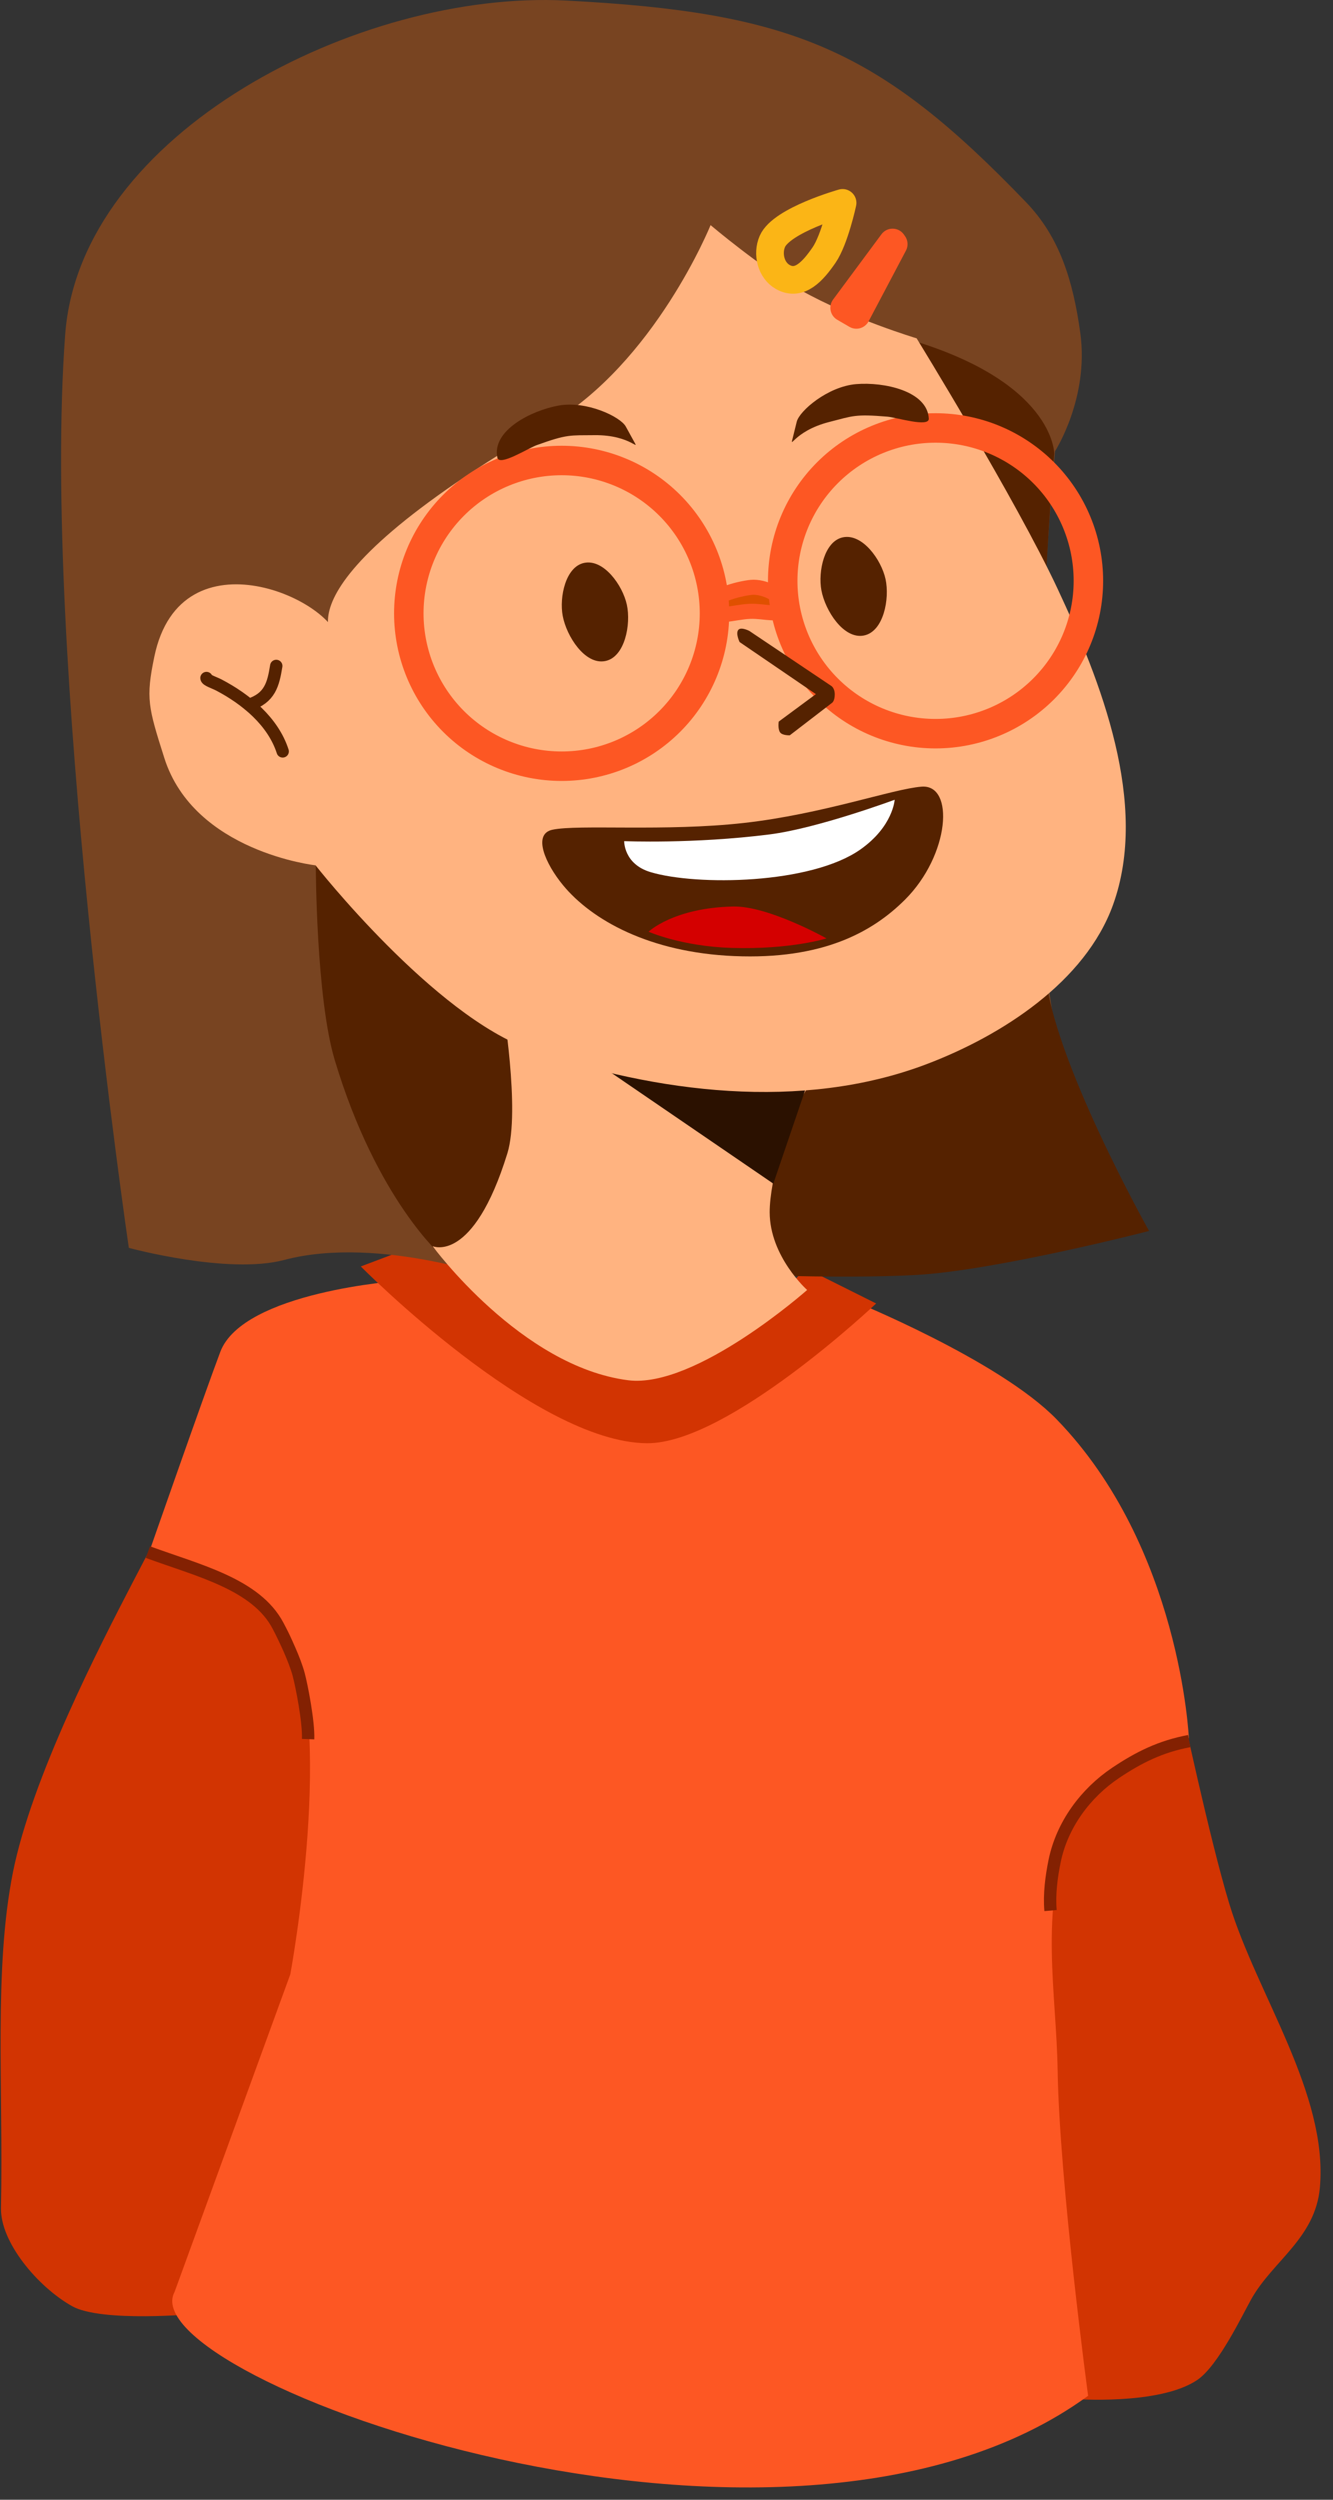 <svg width="104" height="195" viewBox="0 0 104 195" fill="none" xmlns="http://www.w3.org/2000/svg">
<rect x="0" y="0" width="104" height="195" fill="#333333" stroke="none"/>
<g clip-path="url(#clip0_562_3129)">
<path d="M92.144 132.969C92.144 132.969 94.379 143.486 95.916 148.535C98.057 155.571 103.63 163.328 102.976 170.653C102.624 174.597 99.288 176.381 97.625 179.351C96.936 180.583 95.051 184.535 93.426 185.646C90.464 187.671 83.671 187.134 83.671 187.134L15.388 180.496C15.388 180.496 7.922 181.199 5.614 179.895C2.919 178.372 0.025 174.899 0.077 172.255C0.265 162.718 -0.495 153.643 1.006 146.074C2.468 138.707 7.762 128.431 10.343 123.458C11.404 121.413 11.82 120.637 11.82 120.637L31.293 124.157L82.445 135.001L92.144 132.969Z" fill="#D23402"/>
<path d="M66.481 101.453C66.481 101.453 77.953 106.098 82.442 110.724C92.109 120.687 92.754 135.589 92.754 135.589C92.754 135.589 84.967 138.155 83.408 142.685C81.109 149.364 82.419 155.467 82.516 161.483C82.657 170.271 84.894 186.892 84.894 186.892C61.131 204.224 10.014 185.436 13.619 178.794L22.649 154.015C22.649 154.015 26.338 134.167 22.297 126.948C19.588 122.108 11.554 121.315 11.554 121.315C11.554 121.315 15.89 108.897 17.187 105.459C18.962 100.754 31.215 99.908 31.215 99.908L48.068 110.295L66.481 101.453Z" fill="#FD5723"/>
<path d="M68.357 101.682L62.858 98.936C62.858 98.936 56.289 106.273 51.356 106.432C44.619 106.65 33.612 96.732 33.612 96.732L28.149 98.793C28.149 98.793 41.725 112.533 50.483 112.584C56.804 112.621 68.357 101.682 68.357 101.682Z" fill="#D23402"/>
<path d="M44.167 0.044C28.015 -0.79 6.252 10.381 5.086 26.091C3.233 51.059 10.052 97.344 10.052 97.344C10.052 97.344 17.789 99.448 22.168 98.288C29.668 96.301 39.545 99.942 39.545 99.942L37.773 96.976L89.252 95.618C89.252 95.618 83.407 85.831 82.431 80.853C79.405 65.403 82.314 35.196 82.314 35.196C82.314 35.196 84.982 31.056 84.285 25.986C83.716 21.846 82.656 18.484 80.064 15.787C68.576 3.834 61.832 0.955 44.167 0.044Z" fill="#784421"/>
<path d="M24.638 67.469C24.638 67.469 24.65 77.81 26.116 82.692C29.402 93.632 34.499 98.008 34.499 98.008C34.499 98.008 59.274 100.118 71.439 99.459C77.669 99.122 89.65 96.025 89.65 96.025C89.65 96.025 82.053 82.505 81.551 75.829C80.243 58.425 82.251 35.404 82.251 35.404C82.251 35.404 82.314 29.643 70.322 26.307C49.572 20.535 24.638 67.469 24.638 67.469Z" fill="#552200"/>
<path d="M63.697 83.878C61.465 86.615 60.048 92.1 60.05 94.556C60.052 98.024 62.973 100.629 62.973 100.629C62.973 100.629 54.272 108.337 49.01 107.671C40.649 106.611 33.754 97.212 33.754 97.212C33.754 97.212 36.91 98.633 39.584 89.973C40.617 86.627 39.194 78.253 39.194 78.253C34.241 71.493 68.993 77.383 63.697 83.878Z" fill="#FFB380"/>
<path d="M63.08 84.273L42.806 80.348L60.335 92.335L63.08 84.273Z" fill="#2B1100"/>
<path d="M71.514 26.392C71.514 26.392 79.255 38.97 82.5 45.902C85.885 53.133 89.666 62.711 86.844 70.569C84.682 76.587 78.162 80.793 72.256 83.027C62.584 86.686 51.184 85.275 41.415 81.884C33.85 79.258 24.619 67.503 24.619 67.503C24.619 67.503 15.149 66.459 12.82 59.129C11.559 55.16 11.366 54.476 12.041 51.225C14.117 41.23 26.398 46.885 26.448 50.221C26.448 50.221 19.916 46.457 42.84 33.114C51.103 28.304 55.439 17.561 55.439 17.561C55.439 17.561 59.344 20.877 62.477 22.64C66.473 24.887 71.514 26.392 71.514 26.392Z" fill="#FFB380"/>
<path d="M61.063 47.336C61.149 46.405 59.542 45.724 58.611 45.819C57.642 45.917 55.177 46.533 55.467 47.463C55.746 48.354 57.152 47.749 58.502 47.69C59.7 47.637 60.987 48.161 61.063 47.336Z" fill="#E05000" stroke="#FD5723" stroke-width="1.175" stroke-linejoin="round"/>
<path d="M31.895 47.847C31.895 51.009 33.151 54.042 35.387 56.279C37.624 58.515 40.657 59.771 43.819 59.771C45.385 59.771 46.936 59.463 48.383 58.864C49.83 58.264 51.144 57.386 52.251 56.279C53.359 55.172 54.237 53.857 54.836 52.41C55.436 50.963 55.744 49.413 55.744 47.847C55.744 46.281 55.436 44.73 54.836 43.283C54.237 41.837 53.359 40.522 52.251 39.415C51.144 38.307 49.83 37.429 48.383 36.83C46.936 36.23 45.385 35.922 43.819 35.922C40.657 35.922 37.624 37.178 35.387 39.415C33.151 41.651 31.895 44.684 31.895 47.847ZM61.067 45.309C61.067 48.471 62.323 51.504 64.559 53.74C66.796 55.977 69.829 57.233 72.991 57.233C76.154 57.233 79.187 55.977 81.423 53.74C83.66 51.504 84.916 48.471 84.916 45.309C84.916 43.742 84.608 42.192 84.008 40.745C83.409 39.298 82.531 37.984 81.423 36.876C80.316 35.769 79.001 34.891 77.555 34.291C76.108 33.692 74.557 33.384 72.991 33.384C69.829 33.384 66.796 34.64 64.559 36.877C62.323 39.113 61.067 42.146 61.067 45.309Z" stroke="#FD5723" stroke-width="2.299" stroke-linejoin="round"/>
<path d="M71.902 61.365C69.673 61.536 64.191 63.506 58.042 64.197C51.912 64.885 45.115 64.294 43.1 64.726C41.536 65.061 42.541 67.37 43.924 69.048C46.152 71.753 50.646 74.301 57.278 74.582C64.148 74.873 68.052 72.732 70.609 70.18C74.109 66.686 74.491 61.166 71.902 61.365Z" fill="#552200"/>
<path d="M69.801 62.387C69.801 62.387 69.684 64.462 67.135 66.261C63.267 68.991 54.349 69.107 50.761 68.035C48.653 67.406 48.699 65.616 48.699 65.616C48.699 65.616 54.076 65.848 60.046 65.091C63.8 64.614 69.801 62.387 69.801 62.387Z" fill="white"/>
<path d="M64.484 73.203C64.484 73.203 59.943 70.656 57.202 70.715C52.539 70.816 50.6 72.681 50.6 72.681C50.6 72.681 53.173 73.829 57.108 73.946C61.715 74.082 64.484 73.203 64.484 73.203Z" fill="#D40000"/>
<path d="M58.465 49.22L64.826 53.488C64.826 53.488 65.127 53.631 65.127 54.172C65.127 54.682 64.927 54.818 64.927 54.818L61.618 57.361C61.618 57.361 61.05 57.385 60.865 57.136C60.668 56.871 60.755 56.291 60.755 56.291L63.655 54.148L57.703 50.085C57.703 50.085 57.364 49.39 57.614 49.124C57.836 48.887 58.465 49.22 58.465 49.22Z" fill="#552200"/>
<path d="M65.762 41.916C67.282 41.6 68.758 43.659 69.089 45.175C69.423 46.71 68.941 49.272 67.399 49.575C65.816 49.885 64.381 47.633 64.085 46.047C63.813 44.586 64.307 42.219 65.762 41.916ZM45.578 43.91C47.098 43.594 48.575 45.652 48.905 47.169C49.24 48.704 48.757 51.266 47.216 51.568C45.633 51.879 44.197 49.627 43.902 48.041C43.629 46.58 44.123 44.212 45.578 43.91Z" fill="#552200"/>
<path d="M48.823 33.273C48.402 32.508 45.77 31.243 43.58 31.638C41.449 32.023 38.356 33.583 38.805 35.701C38.954 36.402 41.209 34.962 41.884 34.72C44.283 33.86 44.454 33.967 46.38 33.946C49.345 33.913 49.996 35.408 49.38 34.286L48.823 33.273ZM62.16 32.901C62.368 32.053 64.582 30.149 66.801 29.964C68.959 29.784 72.35 30.491 72.464 32.653C72.502 33.369 69.951 32.562 69.236 32.503C66.697 32.292 66.56 32.441 64.693 32.919C61.821 33.654 61.579 35.267 61.884 34.024L62.16 32.901Z" fill="#552200"/>
<path d="M61.064 21.603C60.149 21.082 59.839 19.798 60.259 18.833C60.988 17.164 65.738 15.827 65.738 15.827C65.738 15.827 65.125 18.688 64.291 19.899C63.434 21.142 62.377 22.35 61.064 21.603Z" stroke="#FBB516" stroke-width="2.159" stroke-linejoin="round"/>
<path d="M69.638 18.917L65.864 24.011L66.813 24.563L69.727 19.044L69.638 18.917Z" stroke="#FD5723" stroke-width="2.159" stroke-linejoin="round"/>
<path d="M19.416 54.981C21.069 54.458 21.323 53.367 21.553 51.948M22.055 58.615C21.301 56.278 19.191 54.544 17.075 53.436C16.743 53.262 16.109 53.065 16.109 52.892" stroke="#552200" stroke-width="0.964" stroke-linecap="round" stroke-linejoin="round"/>
<path d="M92.783 135.819C90.556 136.236 88.851 137.086 87.052 138.291C84.679 139.879 82.86 142.357 82.283 145.168C82.035 146.378 81.85 147.763 81.963 149.041M11.539 121.077C15.473 122.522 19.987 123.575 21.694 126.827C22.231 127.851 23.007 129.51 23.304 130.626C23.54 131.516 24.091 134.321 24.039 135.667" stroke="#832102" stroke-width="0.964" stroke-linejoin="round"/>
</g>
<defs>
<clipPath id="clip0_562_3129">
<rect width="102.982" height="194.042" fill="white" transform="matrix(-1 0 0 1 103.029 0)"/>
</clipPath>
</defs>
</svg>
